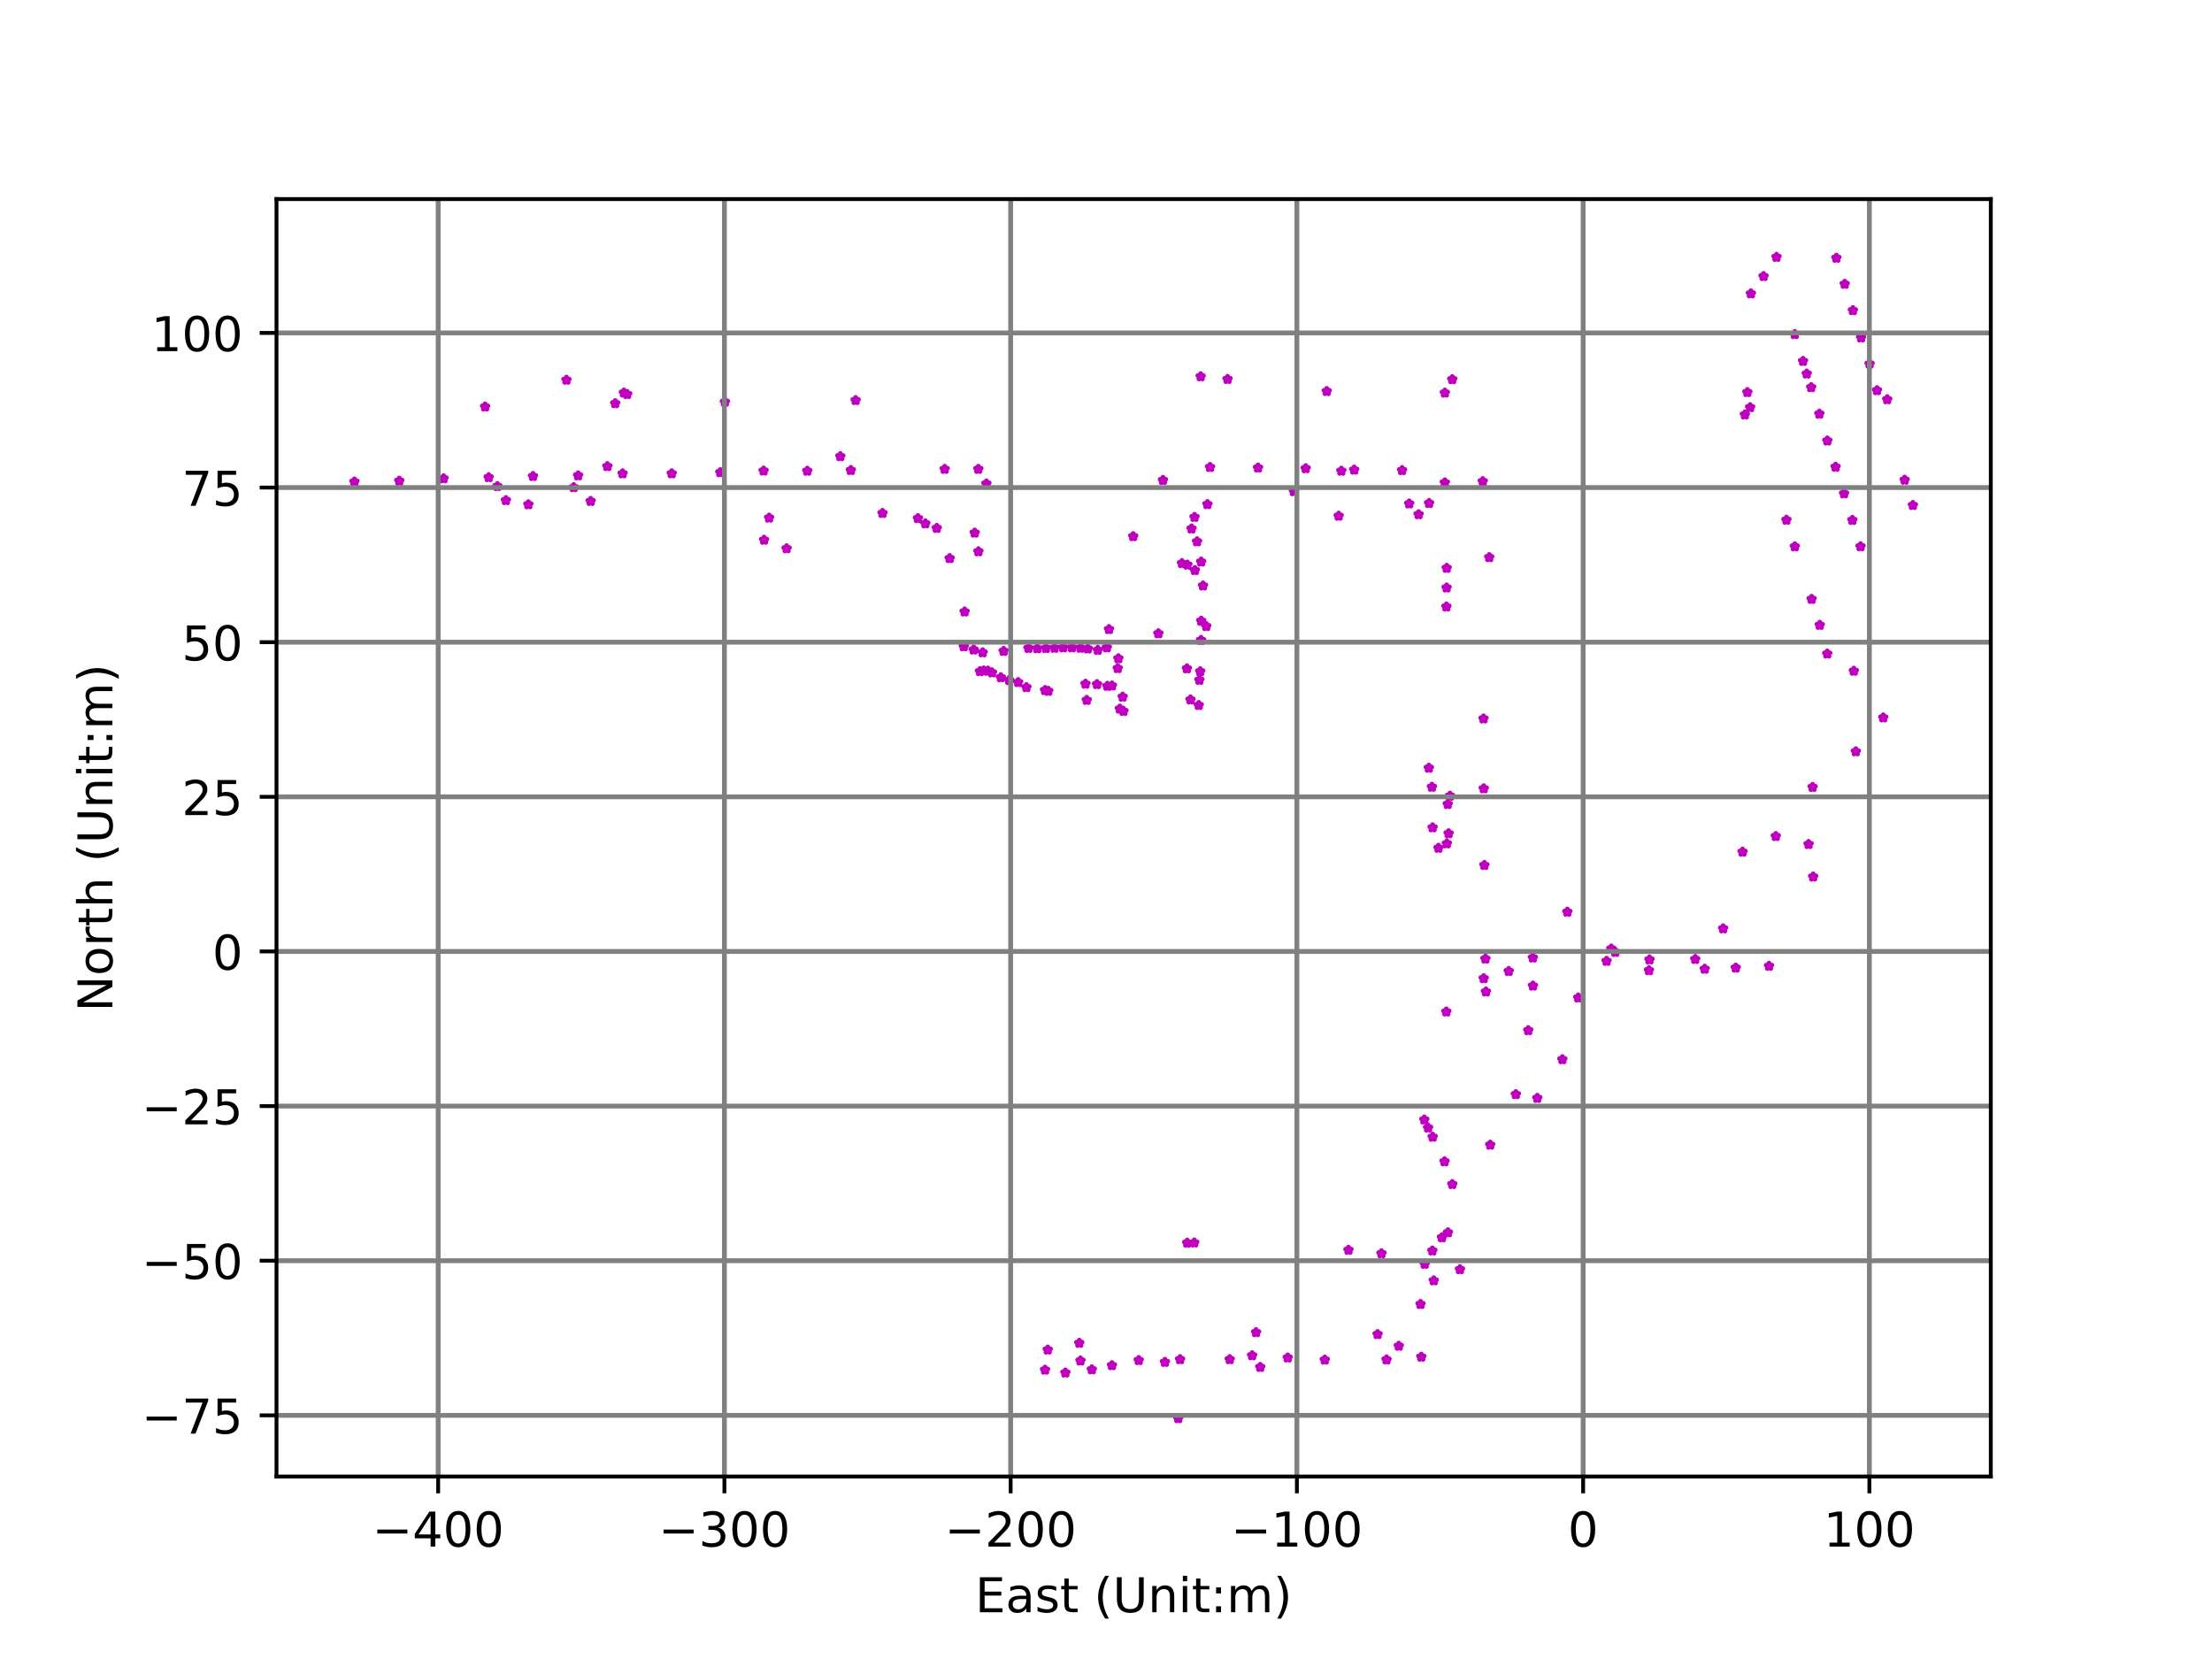 <?xml version="1.0" encoding="utf-8" standalone="no"?>
<!DOCTYPE svg PUBLIC "-//W3C//DTD SVG 1.1//EN"
  "http://www.w3.org/Graphics/SVG/1.1/DTD/svg11.dtd">
<!-- Created with matplotlib (https://matplotlib.org/) -->
<svg height="345.6pt" version="1.1" viewBox="0 0 460.8 345.6" width="460.8pt" xmlns="http://www.w3.org/2000/svg" xmlns:xlink="http://www.w3.org/1999/xlink">
 <defs>
  <style type="text/css">
*{stroke-linecap:butt;stroke-linejoin:round;}
  </style>
 </defs>
 <g id="figure_1">
  <g id="patch_1">
   <path d="M 0 345.6 
L 460.8 345.6 
L 460.8 0 
L 0 0 
z
" style="fill:#ffffff;"/>
  </g>
  <g id="axes_1">
   <g id="patch_2">
    <path d="M 57.6 307.584 
L 414.72 307.584 
L 414.72 41.472 
L 57.6 41.472 
z
" style="fill:#ffffff;"/>
   </g>
   <g id="PathCollection_1">
    <defs>
     <path d="M 0 -0.612 
L -0.137 -0.189 
L -0.582 -0.189 
L -0.222 0.072 
L -0.36 0.495 
L -0 0.234 
L 0.36 0.495 
L 0.222 0.072 
L 0.582 -0.189 
L 0.137 -0.189 
z
" id="m75558d595a" style="stroke:#bf00bf;"/>
    </defs>
    <g clip-path="url(#p0aed6a9162)">
     <use style="fill:#bf00bf;stroke:#bf00bf;" x="396.776" xlink:href="#m75558d595a" y="99.996"/>
     <use style="fill:#bf00bf;stroke:#bf00bf;" x="398.487" xlink:href="#m75558d595a" y="105.258"/>
     <use style="fill:#bf00bf;stroke:#bf00bf;" x="387.588" xlink:href="#m75558d595a" y="113.856"/>
     <use style="fill:#bf00bf;stroke:#bf00bf;" x="393.14" xlink:href="#m75558d595a" y="83.231"/>
     <use style="fill:#bf00bf;stroke:#bf00bf;" x="385.878" xlink:href="#m75558d595a" y="108.369"/>
     <use style="fill:#bf00bf;stroke:#bf00bf;" x="391.01" xlink:href="#m75558d595a" y="81.337"/>
     <use style="fill:#bf00bf;stroke:#bf00bf;" x="384.145" xlink:href="#m75558d595a" y="102.835"/>
     <use style="fill:#bf00bf;stroke:#bf00bf;" x="382.389" xlink:href="#m75558d595a" y="97.29"/>
     <use style="fill:#bf00bf;stroke:#bf00bf;" x="389.467" xlink:href="#m75558d595a" y="75.814"/>
     <use style="fill:#bf00bf;stroke:#bf00bf;" x="387.693" xlink:href="#m75558d595a" y="70.354"/>
     <use style="fill:#bf00bf;stroke:#bf00bf;" x="380.667" xlink:href="#m75558d595a" y="91.821"/>
     <use style="fill:#bf00bf;stroke:#bf00bf;" x="378.998" xlink:href="#m75558d595a" y="86.226"/>
     <use style="fill:#bf00bf;stroke:#bf00bf;" x="385.987" xlink:href="#m75558d595a" y="64.671"/>
     <use style="fill:#bf00bf;stroke:#bf00bf;" x="377.3" xlink:href="#m75558d595a" y="80.71"/>
     <use style="fill:#bf00bf;stroke:#bf00bf;" x="376.378" xlink:href="#m75558d595a" y="77.876"/>
     <use style="fill:#bf00bf;stroke:#bf00bf;" x="384.287" xlink:href="#m75558d595a" y="59.183"/>
     <use style="fill:#bf00bf;stroke:#bf00bf;" x="375.607" xlink:href="#m75558d595a" y="75.247"/>
     <use style="fill:#bf00bf;stroke:#bf00bf;" x="373.892" xlink:href="#m75558d595a" y="69.659"/>
     <use style="fill:#bf00bf;stroke:#bf00bf;" x="382.551" xlink:href="#m75558d595a" y="53.755"/>
     <use style="fill:#bf00bf;stroke:#bf00bf;" x="370.08" xlink:href="#m75558d595a" y="53.568"/>
     <use style="fill:#bf00bf;stroke:#bf00bf;" x="367.38" xlink:href="#m75558d595a" y="57.57"/>
     <use style="fill:#bf00bf;stroke:#bf00bf;" x="364.01" xlink:href="#m75558d595a" y="81.734"/>
     <use style="fill:#bf00bf;stroke:#bf00bf;" x="363.491" xlink:href="#m75558d595a" y="86.395"/>
     <use style="fill:#bf00bf;stroke:#bf00bf;" x="364.747" xlink:href="#m75558d595a" y="61.177"/>
     <use style="fill:#bf00bf;stroke:#bf00bf;" x="364.582" xlink:href="#m75558d595a" y="84.882"/>
     <use style="fill:#bf00bf;stroke:#bf00bf;" x="372.146" xlink:href="#m75558d595a" y="108.33"/>
     <use style="fill:#bf00bf;stroke:#bf00bf;" x="373.897" xlink:href="#m75558d595a" y="113.879"/>
     <use style="fill:#bf00bf;stroke:#bf00bf;" x="377.392" xlink:href="#m75558d595a" y="124.818"/>
     <use style="fill:#bf00bf;stroke:#bf00bf;" x="379.088" xlink:href="#m75558d595a" y="130.231"/>
     <use style="fill:#bf00bf;stroke:#bf00bf;" x="380.648" xlink:href="#m75558d595a" y="136.206"/>
     <use style="fill:#bf00bf;stroke:#bf00bf;" x="386.181" xlink:href="#m75558d595a" y="139.789"/>
     <use style="fill:#bf00bf;stroke:#bf00bf;" x="392.312" xlink:href="#m75558d595a" y="149.513"/>
     <use style="fill:#bf00bf;stroke:#bf00bf;" x="386.597" xlink:href="#m75558d595a" y="156.57"/>
     <use style="fill:#bf00bf;stroke:#bf00bf;" x="377.598" xlink:href="#m75558d595a" y="163.989"/>
     <use style="fill:#bf00bf;stroke:#bf00bf;" x="376.756" xlink:href="#m75558d595a" y="175.884"/>
     <use style="fill:#bf00bf;stroke:#bf00bf;" x="377.714" xlink:href="#m75558d595a" y="182.655"/>
     <use style="fill:#bf00bf;stroke:#bf00bf;" x="369.929" xlink:href="#m75558d595a" y="174.22"/>
     <use style="fill:#bf00bf;stroke:#bf00bf;" x="363.004" xlink:href="#m75558d595a" y="177.48"/>
     <use style="fill:#bf00bf;stroke:#bf00bf;" x="368.518" xlink:href="#m75558d595a" y="201.252"/>
     <use style="fill:#bf00bf;stroke:#bf00bf;" x="361.587" xlink:href="#m75558d595a" y="201.625"/>
     <use style="fill:#bf00bf;stroke:#bf00bf;" x="358.958" xlink:href="#m75558d595a" y="193.451"/>
     <use style="fill:#bf00bf;stroke:#bf00bf;" x="355.12" xlink:href="#m75558d595a" y="201.867"/>
     <use style="fill:#bf00bf;stroke:#bf00bf;" x="353.15" xlink:href="#m75558d595a" y="199.828"/>
     <use style="fill:#bf00bf;stroke:#bf00bf;" x="343.515" xlink:href="#m75558d595a" y="202.167"/>
     <use style="fill:#bf00bf;stroke:#bf00bf;" x="343.614" xlink:href="#m75558d595a" y="199.931"/>
     <use style="fill:#bf00bf;stroke:#bf00bf;" x="336.491" xlink:href="#m75558d595a" y="198.358"/>
     <use style="fill:#bf00bf;stroke:#bf00bf;" x="335.663" xlink:href="#m75558d595a" y="197.656"/>
     <use style="fill:#bf00bf;stroke:#bf00bf;" x="334.679" xlink:href="#m75558d595a" y="200.222"/>
     <use style="fill:#bf00bf;stroke:#bf00bf;" x="326.511" xlink:href="#m75558d595a" y="189.985"/>
     <use style="fill:#bf00bf;stroke:#bf00bf;" x="328.776" xlink:href="#m75558d595a" y="207.849"/>
     <use style="fill:#bf00bf;stroke:#bf00bf;" x="319.32" xlink:href="#m75558d595a" y="199.534"/>
     <use style="fill:#bf00bf;stroke:#bf00bf;" x="319.34" xlink:href="#m75558d595a" y="205.374"/>
     <use style="fill:#bf00bf;stroke:#bf00bf;" x="325.469" xlink:href="#m75558d595a" y="220.712"/>
     <use style="fill:#bf00bf;stroke:#bf00bf;" x="314.291" xlink:href="#m75558d595a" y="202.332"/>
     <use style="fill:#bf00bf;stroke:#bf00bf;" x="315.778" xlink:href="#m75558d595a" y="227.985"/>
     <use style="fill:#bf00bf;stroke:#bf00bf;" x="318.362" xlink:href="#m75558d595a" y="214.662"/>
     <use style="fill:#bf00bf;stroke:#bf00bf;" x="320.247" xlink:href="#m75558d595a" y="228.765"/>
     <use style="fill:#bf00bf;stroke:#bf00bf;" x="309.543" xlink:href="#m75558d595a" y="206.604"/>
     <use style="fill:#bf00bf;stroke:#bf00bf;" x="309.08" xlink:href="#m75558d595a" y="203.83"/>
     <use style="fill:#bf00bf;stroke:#bf00bf;" x="309.44" xlink:href="#m75558d595a" y="199.756"/>
     <use style="fill:#bf00bf;stroke:#bf00bf;" x="301.3" xlink:href="#m75558d595a" y="210.774"/>
     <use style="fill:#bf00bf;stroke:#bf00bf;" x="310.436" xlink:href="#m75558d595a" y="238.515"/>
     <use style="fill:#bf00bf;stroke:#bf00bf;" x="300.923" xlink:href="#m75558d595a" y="241.982"/>
     <use style="fill:#bf00bf;stroke:#bf00bf;" x="297.492" xlink:href="#m75558d595a" y="234.958"/>
     <use style="fill:#bf00bf;stroke:#bf00bf;" x="300.376" xlink:href="#m75558d595a" y="257.806"/>
     <use style="fill:#bf00bf;stroke:#bf00bf;" x="296.714" xlink:href="#m75558d595a" y="233.275"/>
     <use style="fill:#bf00bf;stroke:#bf00bf;" x="304.135" xlink:href="#m75558d595a" y="264.453"/>
     <use style="fill:#bf00bf;stroke:#bf00bf;" x="296.797" xlink:href="#m75558d595a" y="263.339"/>
     <use style="fill:#bf00bf;stroke:#bf00bf;" x="298.385" xlink:href="#m75558d595a" y="260.564"/>
     <use style="fill:#bf00bf;stroke:#bf00bf;" x="298.671" xlink:href="#m75558d595a" y="266.778"/>
     <use style="fill:#bf00bf;stroke:#bf00bf;" x="295.92" xlink:href="#m75558d595a" y="271.7"/>
     <use style="fill:#bf00bf;stroke:#bf00bf;" x="287.781" xlink:href="#m75558d595a" y="261.132"/>
     <use style="fill:#bf00bf;stroke:#bf00bf;" x="296.089" xlink:href="#m75558d595a" y="282.682"/>
     <use style="fill:#bf00bf;stroke:#bf00bf;" x="286.977" xlink:href="#m75558d595a" y="277.973"/>
     <use style="fill:#bf00bf;stroke:#bf00bf;" x="291.392" xlink:href="#m75558d595a" y="280.405"/>
     <use style="fill:#bf00bf;stroke:#bf00bf;" x="275.969" xlink:href="#m75558d595a" y="283.294"/>
     <use style="fill:#bf00bf;stroke:#bf00bf;" x="288.837" xlink:href="#m75558d595a" y="283.256"/>
     <use style="fill:#bf00bf;stroke:#bf00bf;" x="280.914" xlink:href="#m75558d595a" y="260.414"/>
     <use style="fill:#bf00bf;stroke:#bf00bf;" x="268.255" xlink:href="#m75558d595a" y="282.85"/>
     <use style="fill:#bf00bf;stroke:#bf00bf;" x="261.662" xlink:href="#m75558d595a" y="277.569"/>
     <use style="fill:#bf00bf;stroke:#bf00bf;" x="260.837" xlink:href="#m75558d595a" y="282.382"/>
     <use style="fill:#bf00bf;stroke:#bf00bf;" x="262.529" xlink:href="#m75558d595a" y="284.814"/>
     <use style="fill:#bf00bf;stroke:#bf00bf;" x="256.172" xlink:href="#m75558d595a" y="283.198"/>
     <use style="fill:#bf00bf;stroke:#bf00bf;" x="248.782" xlink:href="#m75558d595a" y="258.892"/>
     <use style="fill:#bf00bf;stroke:#bf00bf;" x="245.83" xlink:href="#m75558d595a" y="283.205"/>
     <use style="fill:#bf00bf;stroke:#bf00bf;" x="242.673" xlink:href="#m75558d595a" y="283.764"/>
     <use style="fill:#bf00bf;stroke:#bf00bf;" x="247.314" xlink:href="#m75558d595a" y="258.931"/>
     <use style="fill:#bf00bf;stroke:#bf00bf;" x="237.218" xlink:href="#m75558d595a" y="283.387"/>
     <use style="fill:#bf00bf;stroke:#bf00bf;" x="245.447" xlink:href="#m75558d595a" y="295.488"/>
     <use style="fill:#bf00bf;stroke:#bf00bf;" x="231.641" xlink:href="#m75558d595a" y="284.45"/>
     <use style="fill:#bf00bf;stroke:#bf00bf;" x="221.937" xlink:href="#m75558d595a" y="285.981"/>
     <use style="fill:#bf00bf;stroke:#bf00bf;" x="217.701" xlink:href="#m75558d595a" y="285.387"/>
     <use style="fill:#bf00bf;stroke:#bf00bf;" x="218.261" xlink:href="#m75558d595a" y="281.2"/>
     <use style="fill:#bf00bf;stroke:#bf00bf;" x="224.838" xlink:href="#m75558d595a" y="279.793"/>
     <use style="fill:#bf00bf;stroke:#bf00bf;" x="227.446" xlink:href="#m75558d595a" y="285.313"/>
     <use style="fill:#bf00bf;stroke:#bf00bf;" x="225.078" xlink:href="#m75558d595a" y="283.47"/>
     <use style="fill:#bf00bf;stroke:#bf00bf;" x="301.63" xlink:href="#m75558d595a" y="256.775"/>
     <use style="fill:#bf00bf;stroke:#bf00bf;" x="302.544" xlink:href="#m75558d595a" y="246.716"/>
     <use style="fill:#bf00bf;stroke:#bf00bf;" x="298.451" xlink:href="#m75558d595a" y="236.86"/>
     <use style="fill:#bf00bf;stroke:#bf00bf;" x="309.226" xlink:href="#m75558d595a" y="180.248"/>
     <use style="fill:#bf00bf;stroke:#bf00bf;" x="301.402" xlink:href="#m75558d595a" y="175.745"/>
     <use style="fill:#bf00bf;stroke:#bf00bf;" x="299.661" xlink:href="#m75558d595a" y="176.671"/>
     <use style="fill:#bf00bf;stroke:#bf00bf;" x="301.587" xlink:href="#m75558d595a" y="167.538"/>
     <use style="fill:#bf00bf;stroke:#bf00bf;" x="302.051" xlink:href="#m75558d595a" y="165.816"/>
     <use style="fill:#bf00bf;stroke:#bf00bf;" x="309.086" xlink:href="#m75558d595a" y="164.281"/>
     <use style="fill:#bf00bf;stroke:#bf00bf;" x="301.769" xlink:href="#m75558d595a" y="173.641"/>
     <use style="fill:#bf00bf;stroke:#bf00bf;" x="298.438" xlink:href="#m75558d595a" y="172.413"/>
     <use style="fill:#bf00bf;stroke:#bf00bf;" x="297.657" xlink:href="#m75558d595a" y="159.986"/>
     <use style="fill:#bf00bf;stroke:#bf00bf;" x="298.293" xlink:href="#m75558d595a" y="163.962"/>
     <use style="fill:#bf00bf;stroke:#bf00bf;" x="309.043" xlink:href="#m75558d595a" y="149.729"/>
     <use style="fill:#bf00bf;stroke:#bf00bf;" x="301.31" xlink:href="#m75558d595a" y="126.405"/>
     <use style="fill:#bf00bf;stroke:#bf00bf;" x="301.356" xlink:href="#m75558d595a" y="122.448"/>
     <use style="fill:#bf00bf;stroke:#bf00bf;" x="310.234" xlink:href="#m75558d595a" y="116.121"/>
     <use style="fill:#bf00bf;stroke:#bf00bf;" x="301.373" xlink:href="#m75558d595a" y="118.347"/>
     <use style="fill:#bf00bf;stroke:#bf00bf;" x="295.516" xlink:href="#m75558d595a" y="107.181"/>
     <use style="fill:#bf00bf;stroke:#bf00bf;" x="297.697" xlink:href="#m75558d595a" y="104.841"/>
     <use style="fill:#bf00bf;stroke:#bf00bf;" x="300.982" xlink:href="#m75558d595a" y="100.548"/>
     <use style="fill:#bf00bf;stroke:#bf00bf;" x="308.886" xlink:href="#m75558d595a" y="100.292"/>
     <use style="fill:#bf00bf;stroke:#bf00bf;" x="300.991" xlink:href="#m75558d595a" y="81.848"/>
     <use style="fill:#bf00bf;stroke:#bf00bf;" x="293.559" xlink:href="#m75558d595a" y="104.941"/>
     <use style="fill:#bf00bf;stroke:#bf00bf;" x="302.532" xlink:href="#m75558d595a" y="79.048"/>
     <use style="fill:#bf00bf;stroke:#bf00bf;" x="292.073" xlink:href="#m75558d595a" y="97.988"/>
     <use style="fill:#bf00bf;stroke:#bf00bf;" x="282.106" xlink:href="#m75558d595a" y="97.891"/>
     <use style="fill:#bf00bf;stroke:#bf00bf;" x="279.423" xlink:href="#m75558d595a" y="98.113"/>
     <use style="fill:#bf00bf;stroke:#bf00bf;" x="278.872" xlink:href="#m75558d595a" y="107.495"/>
     <use style="fill:#bf00bf;stroke:#bf00bf;" x="276.382" xlink:href="#m75558d595a" y="81.523"/>
     <use style="fill:#bf00bf;stroke:#bf00bf;" x="271.996" xlink:href="#m75558d595a" y="97.592"/>
     <use style="fill:#bf00bf;stroke:#bf00bf;" x="269.553" xlink:href="#m75558d595a" y="102.386"/>
     <use style="fill:#bf00bf;stroke:#bf00bf;" x="262.068" xlink:href="#m75558d595a" y="97.462"/>
     <use style="fill:#bf00bf;stroke:#bf00bf;" x="255.72" xlink:href="#m75558d595a" y="78.998"/>
     <use style="fill:#bf00bf;stroke:#bf00bf;" x="252.077" xlink:href="#m75558d595a" y="97.341"/>
     <use style="fill:#bf00bf;stroke:#bf00bf;" x="251.528" xlink:href="#m75558d595a" y="105.074"/>
     <use style="fill:#bf00bf;stroke:#bf00bf;" x="250.12" xlink:href="#m75558d595a" y="78.446"/>
     <use style="fill:#bf00bf;stroke:#bf00bf;" x="248.841" xlink:href="#m75558d595a" y="107.747"/>
     <use style="fill:#bf00bf;stroke:#bf00bf;" x="249.368" xlink:href="#m75558d595a" y="112.827"/>
     <use style="fill:#bf00bf;stroke:#bf00bf;" x="242.259" xlink:href="#m75558d595a" y="100.043"/>
     <use style="fill:#bf00bf;stroke:#bf00bf;" x="248.221" xlink:href="#m75558d595a" y="110.152"/>
     <use style="fill:#bf00bf;stroke:#bf00bf;" x="246.222" xlink:href="#m75558d595a" y="117.363"/>
     <use style="fill:#bf00bf;stroke:#bf00bf;" x="250.221" xlink:href="#m75558d595a" y="117.05"/>
     <use style="fill:#bf00bf;stroke:#bf00bf;" x="248.914" xlink:href="#m75558d595a" y="118.811"/>
     <use style="fill:#bf00bf;stroke:#bf00bf;" x="247.354" xlink:href="#m75558d595a" y="117.684"/>
     <use style="fill:#bf00bf;stroke:#bf00bf;" x="250.612" xlink:href="#m75558d595a" y="122.027"/>
     <use style="fill:#bf00bf;stroke:#bf00bf;" x="236.064" xlink:href="#m75558d595a" y="111.754"/>
     <use style="fill:#bf00bf;stroke:#bf00bf;" x="250.238" xlink:href="#m75558d595a" y="129.362"/>
     <use style="fill:#bf00bf;stroke:#bf00bf;" x="251.284" xlink:href="#m75558d595a" y="130.481"/>
     <use style="fill:#bf00bf;stroke:#bf00bf;" x="241.305" xlink:href="#m75558d595a" y="131.984"/>
     <use style="fill:#bf00bf;stroke:#bf00bf;" x="250.198" xlink:href="#m75558d595a" y="133.367"/>
     <use style="fill:#bf00bf;stroke:#bf00bf;" x="247.254" xlink:href="#m75558d595a" y="139.291"/>
     <use style="fill:#bf00bf;stroke:#bf00bf;" x="250.024" xlink:href="#m75558d595a" y="139.899"/>
     <use style="fill:#bf00bf;stroke:#bf00bf;" x="249.855" xlink:href="#m75558d595a" y="141.68"/>
     <use style="fill:#bf00bf;stroke:#bf00bf;" x="248.006" xlink:href="#m75558d595a" y="145.77"/>
     <use style="fill:#bf00bf;stroke:#bf00bf;" x="249.721" xlink:href="#m75558d595a" y="146.924"/>
     <use style="fill:#bf00bf;stroke:#bf00bf;" x="234.04" xlink:href="#m75558d595a" y="148.162"/>
     <use style="fill:#bf00bf;stroke:#bf00bf;" x="233.279" xlink:href="#m75558d595a" y="147.676"/>
     <use style="fill:#bf00bf;stroke:#bf00bf;" x="232.975" xlink:href="#m75558d595a" y="137.188"/>
     <use style="fill:#bf00bf;stroke:#bf00bf;" x="233.872" xlink:href="#m75558d595a" y="145.186"/>
     <use style="fill:#bf00bf;stroke:#bf00bf;" x="230.576" xlink:href="#m75558d595a" y="134.912"/>
     <use style="fill:#bf00bf;stroke:#bf00bf;" x="231.639" xlink:href="#m75558d595a" y="142.861"/>
     <use style="fill:#bf00bf;stroke:#bf00bf;" x="228.696" xlink:href="#m75558d595a" y="135.439"/>
     <use style="fill:#bf00bf;stroke:#bf00bf;" x="232.842" xlink:href="#m75558d595a" y="139.24"/>
     <use style="fill:#bf00bf;stroke:#bf00bf;" x="226.386" xlink:href="#m75558d595a" y="145.861"/>
     <use style="fill:#bf00bf;stroke:#bf00bf;" x="230.678" xlink:href="#m75558d595a" y="142.935"/>
     <use style="fill:#bf00bf;stroke:#bf00bf;" x="225.078" xlink:href="#m75558d595a" y="135.001"/>
     <use style="fill:#bf00bf;stroke:#bf00bf;" x="231.021" xlink:href="#m75558d595a" y="131.107"/>
     <use style="fill:#bf00bf;stroke:#bf00bf;" x="226.609" xlink:href="#m75558d595a" y="135.156"/>
     <use style="fill:#bf00bf;stroke:#bf00bf;" x="223.298" xlink:href="#m75558d595a" y="134.92"/>
     <use style="fill:#bf00bf;stroke:#bf00bf;" x="221.484" xlink:href="#m75558d595a" y="134.918"/>
     <use style="fill:#bf00bf;stroke:#bf00bf;" x="226.128" xlink:href="#m75558d595a" y="142.486"/>
     <use style="fill:#bf00bf;stroke:#bf00bf;" x="217.887" xlink:href="#m75558d595a" y="135.061"/>
     <use style="fill:#bf00bf;stroke:#bf00bf;" x="219.695" xlink:href="#m75558d595a" y="135.011"/>
     <use style="fill:#bf00bf;stroke:#bf00bf;" x="217.704" xlink:href="#m75558d595a" y="143.809"/>
     <use style="fill:#bf00bf;stroke:#bf00bf;" x="216.086" xlink:href="#m75558d595a" y="135.109"/>
     <use style="fill:#bf00bf;stroke:#bf00bf;" x="228.525" xlink:href="#m75558d595a" y="142.57"/>
     <use style="fill:#bf00bf;stroke:#bf00bf;" x="218.382" xlink:href="#m75558d595a" y="143.971"/>
     <use style="fill:#bf00bf;stroke:#bf00bf;" x="213.821" xlink:href="#m75558d595a" y="143.196"/>
     <use style="fill:#bf00bf;stroke:#bf00bf;" x="214.242" xlink:href="#m75558d595a" y="135.04"/>
     <use style="fill:#bf00bf;stroke:#bf00bf;" x="209.076" xlink:href="#m75558d595a" y="135.653"/>
     <use style="fill:#bf00bf;stroke:#bf00bf;" x="210.228" xlink:href="#m75558d595a" y="141.725"/>
     <use style="fill:#bf00bf;stroke:#bf00bf;" x="208.493" xlink:href="#m75558d595a" y="141.14"/>
     <use style="fill:#bf00bf;stroke:#bf00bf;" x="206.653" xlink:href="#m75558d595a" y="140.124"/>
     <use style="fill:#bf00bf;stroke:#bf00bf;" x="204.929" xlink:href="#m75558d595a" y="139.735"/>
     <use style="fill:#bf00bf;stroke:#bf00bf;" x="205.798" xlink:href="#m75558d595a" y="139.764"/>
     <use style="fill:#bf00bf;stroke:#bf00bf;" x="204.707" xlink:href="#m75558d595a" y="135.948"/>
     <use style="fill:#bf00bf;stroke:#bf00bf;" x="204.146" xlink:href="#m75558d595a" y="139.872"/>
     <use style="fill:#bf00bf;stroke:#bf00bf;" x="212.101" xlink:href="#m75558d595a" y="142.147"/>
     <use style="fill:#bf00bf;stroke:#bf00bf;" x="200.772" xlink:href="#m75558d595a" y="134.702"/>
     <use style="fill:#bf00bf;stroke:#bf00bf;" x="200.944" xlink:href="#m75558d595a" y="127.443"/>
     <use style="fill:#bf00bf;stroke:#bf00bf;" x="202.829" xlink:href="#m75558d595a" y="135.371"/>
     <use style="fill:#bf00bf;stroke:#bf00bf;" x="203.819" xlink:href="#m75558d595a" y="114.907"/>
     <use style="fill:#bf00bf;stroke:#bf00bf;" x="197.832" xlink:href="#m75558d595a" y="116.324"/>
     <use style="fill:#bf00bf;stroke:#bf00bf;" x="203.044" xlink:href="#m75558d595a" y="111.015"/>
     <use style="fill:#bf00bf;stroke:#bf00bf;" x="195.143" xlink:href="#m75558d595a" y="110.03"/>
     <use style="fill:#bf00bf;stroke:#bf00bf;" x="192.77" xlink:href="#m75558d595a" y="109.082"/>
     <use style="fill:#bf00bf;stroke:#bf00bf;" x="203.794" xlink:href="#m75558d595a" y="97.732"/>
     <use style="fill:#bf00bf;stroke:#bf00bf;" x="205.486" xlink:href="#m75558d595a" y="100.777"/>
     <use style="fill:#bf00bf;stroke:#bf00bf;" x="191.22" xlink:href="#m75558d595a" y="107.996"/>
     <use style="fill:#bf00bf;stroke:#bf00bf;" x="196.795" xlink:href="#m75558d595a" y="97.736"/>
     <use style="fill:#bf00bf;stroke:#bf00bf;" x="183.841" xlink:href="#m75558d595a" y="106.916"/>
     <use style="fill:#bf00bf;stroke:#bf00bf;" x="178.248" xlink:href="#m75558d595a" y="83.4"/>
     <use style="fill:#bf00bf;stroke:#bf00bf;" x="177.242" xlink:href="#m75558d595a" y="97.973"/>
     <use style="fill:#bf00bf;stroke:#bf00bf;" x="175.056" xlink:href="#m75558d595a" y="95.087"/>
     <use style="fill:#bf00bf;stroke:#bf00bf;" x="168.168" xlink:href="#m75558d595a" y="98.123"/>
     <use style="fill:#bf00bf;stroke:#bf00bf;" x="163.863" xlink:href="#m75558d595a" y="114.275"/>
     <use style="fill:#bf00bf;stroke:#bf00bf;" x="160.217" xlink:href="#m75558d595a" y="107.891"/>
     <use style="fill:#bf00bf;stroke:#bf00bf;" x="159.072" xlink:href="#m75558d595a" y="98.086"/>
     <use style="fill:#bf00bf;stroke:#bf00bf;" x="159.171" xlink:href="#m75558d595a" y="112.495"/>
     <use style="fill:#bf00bf;stroke:#bf00bf;" x="151.013" xlink:href="#m75558d595a" y="83.753"/>
     <use style="fill:#bf00bf;stroke:#bf00bf;" x="150.049" xlink:href="#m75558d595a" y="98.425"/>
     <use style="fill:#bf00bf;stroke:#bf00bf;" x="139.93" xlink:href="#m75558d595a" y="98.656"/>
     <use style="fill:#bf00bf;stroke:#bf00bf;" x="128.159" xlink:href="#m75558d595a" y="84.052"/>
     <use style="fill:#bf00bf;stroke:#bf00bf;" x="129.699" xlink:href="#m75558d595a" y="98.664"/>
     <use style="fill:#bf00bf;stroke:#bf00bf;" x="130.66" xlink:href="#m75558d595a" y="82.145"/>
     <use style="fill:#bf00bf;stroke:#bf00bf;" x="129.964" xlink:href="#m75558d595a" y="81.838"/>
     <use style="fill:#bf00bf;stroke:#bf00bf;" x="126.528" xlink:href="#m75558d595a" y="97.165"/>
     <use style="fill:#bf00bf;stroke:#bf00bf;" x="120.432" xlink:href="#m75558d595a" y="99.087"/>
     <use style="fill:#bf00bf;stroke:#bf00bf;" x="119.505" xlink:href="#m75558d595a" y="101.543"/>
     <use style="fill:#bf00bf;stroke:#bf00bf;" x="123.046" xlink:href="#m75558d595a" y="104.414"/>
     <use style="fill:#bf00bf;stroke:#bf00bf;" x="118.002" xlink:href="#m75558d595a" y="79.165"/>
     <use style="fill:#bf00bf;stroke:#bf00bf;" x="111.031" xlink:href="#m75558d595a" y="99.222"/>
     <use style="fill:#bf00bf;stroke:#bf00bf;" x="110.062" xlink:href="#m75558d595a" y="105.11"/>
     <use style="fill:#bf00bf;stroke:#bf00bf;" x="105.395" xlink:href="#m75558d595a" y="104.244"/>
     <use style="fill:#bf00bf;stroke:#bf00bf;" x="101.057" xlink:href="#m75558d595a" y="84.744"/>
     <use style="fill:#bf00bf;stroke:#bf00bf;" x="101.8" xlink:href="#m75558d595a" y="99.462"/>
     <use style="fill:#bf00bf;stroke:#bf00bf;" x="103.614" xlink:href="#m75558d595a" y="101.317"/>
     <use style="fill:#bf00bf;stroke:#bf00bf;" x="92.404" xlink:href="#m75558d595a" y="99.702"/>
     <use style="fill:#bf00bf;stroke:#bf00bf;" x="83.174" xlink:href="#m75558d595a" y="100.192"/>
     <use style="fill:#bf00bf;stroke:#bf00bf;" x="73.833" xlink:href="#m75558d595a" y="100.372"/>
    </g>
   </g>
   <g id="matplotlib.axis_1">
    <g id="xtick_1">
     <g id="line2d_1">
      <path clip-path="url(#p0aed6a9162)" d="M 91.279 307.584 
L 91.279 41.472 
" style="fill:none;stroke:#808080;stroke-linecap:square;"/>
     </g>
     <g id="line2d_2">
      <defs>
       <path d="M 0 0 
L 0 3.5 
" id="m227139ce36" style="stroke:#000000;stroke-width:0.8;"/>
      </defs>
      <g>
       <use style="stroke:#000000;stroke-width:0.8;" x="91.279" xlink:href="#m227139ce36" y="307.584"/>
      </g>
     </g>
     <g id="text_1">
      <!-- −400 -->
      <defs>
       <path d="M 10.594 35.5 
L 73.188 35.5 
L 73.188 27.203 
L 10.594 27.203 
z
" id="DejaVuSans-8722"/>
       <path d="M 37.797 64.312 
L 12.891 25.391 
L 37.797 25.391 
z
M 35.203 72.906 
L 47.609 72.906 
L 47.609 25.391 
L 58.016 25.391 
L 58.016 17.188 
L 47.609 17.188 
L 47.609 0 
L 37.797 0 
L 37.797 17.188 
L 4.891 17.188 
L 4.891 26.703 
z
" id="DejaVuSans-52"/>
       <path d="M 31.781 66.406 
Q 24.172 66.406 20.328 58.906 
Q 16.5 51.422 16.5 36.375 
Q 16.5 21.391 20.328 13.891 
Q 24.172 6.391 31.781 6.391 
Q 39.453 6.391 43.281 13.891 
Q 47.125 21.391 47.125 36.375 
Q 47.125 51.422 43.281 58.906 
Q 39.453 66.406 31.781 66.406 
z
M 31.781 74.219 
Q 44.047 74.219 50.516 64.516 
Q 56.984 54.828 56.984 36.375 
Q 56.984 17.969 50.516 8.266 
Q 44.047 -1.422 31.781 -1.422 
Q 19.531 -1.422 13.062 8.266 
Q 6.594 17.969 6.594 36.375 
Q 6.594 54.828 13.062 64.516 
Q 19.531 74.219 31.781 74.219 
z
" id="DejaVuSans-48"/>
      </defs>
      <g transform="translate(77.545 322.182)scale(0.1 -0.1)">
       <use xlink:href="#DejaVuSans-8722"/>
       <use x="83.789" xlink:href="#DejaVuSans-52"/>
       <use x="147.412" xlink:href="#DejaVuSans-48"/>
       <use x="211.035" xlink:href="#DejaVuSans-48"/>
      </g>
     </g>
    </g>
    <g id="xtick_2">
     <g id="line2d_3">
      <path clip-path="url(#p0aed6a9162)" d="M 150.908 307.584 
L 150.908 41.472 
" style="fill:none;stroke:#808080;stroke-linecap:square;"/>
     </g>
     <g id="line2d_4">
      <g>
       <use style="stroke:#000000;stroke-width:0.8;" x="150.908" xlink:href="#m227139ce36" y="307.584"/>
      </g>
     </g>
     <g id="text_2">
      <!-- −300 -->
      <defs>
       <path d="M 40.578 39.312 
Q 47.656 37.797 51.625 33 
Q 55.609 28.219 55.609 21.188 
Q 55.609 10.406 48.188 4.484 
Q 40.766 -1.422 27.094 -1.422 
Q 22.516 -1.422 17.656 -0.516 
Q 12.797 0.391 7.625 2.203 
L 7.625 11.719 
Q 11.719 9.328 16.594 8.109 
Q 21.484 6.891 26.812 6.891 
Q 36.078 6.891 40.938 10.547 
Q 45.797 14.203 45.797 21.188 
Q 45.797 27.641 41.281 31.266 
Q 36.766 34.906 28.719 34.906 
L 20.219 34.906 
L 20.219 43.016 
L 29.109 43.016 
Q 36.375 43.016 40.234 45.922 
Q 44.094 48.828 44.094 54.297 
Q 44.094 59.906 40.109 62.906 
Q 36.141 65.922 28.719 65.922 
Q 24.656 65.922 20.016 65.031 
Q 15.375 64.156 9.812 62.312 
L 9.812 71.094 
Q 15.438 72.656 20.344 73.438 
Q 25.25 74.219 29.594 74.219 
Q 40.828 74.219 47.359 69.109 
Q 53.906 64.016 53.906 55.328 
Q 53.906 49.266 50.438 45.094 
Q 46.969 40.922 40.578 39.312 
z
" id="DejaVuSans-51"/>
      </defs>
      <g transform="translate(137.174 322.182)scale(0.1 -0.1)">
       <use xlink:href="#DejaVuSans-8722"/>
       <use x="83.789" xlink:href="#DejaVuSans-51"/>
       <use x="147.412" xlink:href="#DejaVuSans-48"/>
       <use x="211.035" xlink:href="#DejaVuSans-48"/>
      </g>
     </g>
    </g>
    <g id="xtick_3">
     <g id="line2d_5">
      <path clip-path="url(#p0aed6a9162)" d="M 210.537 307.584 
L 210.537 41.472 
" style="fill:none;stroke:#808080;stroke-linecap:square;"/>
     </g>
     <g id="line2d_6">
      <g>
       <use style="stroke:#000000;stroke-width:0.8;" x="210.537" xlink:href="#m227139ce36" y="307.584"/>
      </g>
     </g>
     <g id="text_3">
      <!-- −200 -->
      <defs>
       <path d="M 19.188 8.297 
L 53.609 8.297 
L 53.609 0 
L 7.328 0 
L 7.328 8.297 
Q 12.938 14.109 22.625 23.891 
Q 32.328 33.688 34.812 36.531 
Q 39.547 41.844 41.422 45.531 
Q 43.312 49.219 43.312 52.781 
Q 43.312 58.594 39.234 62.25 
Q 35.156 65.922 28.609 65.922 
Q 23.969 65.922 18.812 64.312 
Q 13.672 62.703 7.812 59.422 
L 7.812 69.391 
Q 13.766 71.781 18.938 73 
Q 24.125 74.219 28.422 74.219 
Q 39.75 74.219 46.484 68.547 
Q 53.219 62.891 53.219 53.422 
Q 53.219 48.922 51.531 44.891 
Q 49.859 40.875 45.406 35.406 
Q 44.188 33.984 37.641 27.219 
Q 31.109 20.453 19.188 8.297 
z
" id="DejaVuSans-50"/>
      </defs>
      <g transform="translate(196.803 322.182)scale(0.1 -0.1)">
       <use xlink:href="#DejaVuSans-8722"/>
       <use x="83.789" xlink:href="#DejaVuSans-50"/>
       <use x="147.412" xlink:href="#DejaVuSans-48"/>
       <use x="211.035" xlink:href="#DejaVuSans-48"/>
      </g>
     </g>
    </g>
    <g id="xtick_4">
     <g id="line2d_7">
      <path clip-path="url(#p0aed6a9162)" d="M 270.166 307.584 
L 270.166 41.472 
" style="fill:none;stroke:#808080;stroke-linecap:square;"/>
     </g>
     <g id="line2d_8">
      <g>
       <use style="stroke:#000000;stroke-width:0.8;" x="270.166" xlink:href="#m227139ce36" y="307.584"/>
      </g>
     </g>
     <g id="text_4">
      <!-- −100 -->
      <defs>
       <path d="M 12.406 8.297 
L 28.516 8.297 
L 28.516 63.922 
L 10.984 60.406 
L 10.984 69.391 
L 28.422 72.906 
L 38.281 72.906 
L 38.281 8.297 
L 54.391 8.297 
L 54.391 0 
L 12.406 0 
z
" id="DejaVuSans-49"/>
      </defs>
      <g transform="translate(256.432 322.182)scale(0.1 -0.1)">
       <use xlink:href="#DejaVuSans-8722"/>
       <use x="83.789" xlink:href="#DejaVuSans-49"/>
       <use x="147.412" xlink:href="#DejaVuSans-48"/>
       <use x="211.035" xlink:href="#DejaVuSans-48"/>
      </g>
     </g>
    </g>
    <g id="xtick_5">
     <g id="line2d_9">
      <path clip-path="url(#p0aed6a9162)" d="M 329.795 307.584 
L 329.795 41.472 
" style="fill:none;stroke:#808080;stroke-linecap:square;"/>
     </g>
     <g id="line2d_10">
      <g>
       <use style="stroke:#000000;stroke-width:0.8;" x="329.795" xlink:href="#m227139ce36" y="307.584"/>
      </g>
     </g>
     <g id="text_5">
      <!-- 0 -->
      <g transform="translate(326.614 322.182)scale(0.1 -0.1)">
       <use xlink:href="#DejaVuSans-48"/>
      </g>
     </g>
    </g>
    <g id="xtick_6">
     <g id="line2d_11">
      <path clip-path="url(#p0aed6a9162)" d="M 389.424 307.584 
L 389.424 41.472 
" style="fill:none;stroke:#808080;stroke-linecap:square;"/>
     </g>
     <g id="line2d_12">
      <g>
       <use style="stroke:#000000;stroke-width:0.8;" x="389.424" xlink:href="#m227139ce36" y="307.584"/>
      </g>
     </g>
     <g id="text_6">
      <!-- 100 -->
      <g transform="translate(379.88 322.182)scale(0.1 -0.1)">
       <use xlink:href="#DejaVuSans-49"/>
       <use x="63.623" xlink:href="#DejaVuSans-48"/>
       <use x="127.246" xlink:href="#DejaVuSans-48"/>
      </g>
     </g>
    </g>
    <g id="text_7">
     <!-- East (Unit:m) -->
     <defs>
      <path d="M 9.812 72.906 
L 55.906 72.906 
L 55.906 64.594 
L 19.672 64.594 
L 19.672 43.016 
L 54.391 43.016 
L 54.391 34.719 
L 19.672 34.719 
L 19.672 8.297 
L 56.781 8.297 
L 56.781 0 
L 9.812 0 
z
" id="DejaVuSans-69"/>
      <path d="M 34.281 27.484 
Q 23.391 27.484 19.188 25 
Q 14.984 22.516 14.984 16.5 
Q 14.984 11.719 18.141 8.906 
Q 21.297 6.109 26.703 6.109 
Q 34.188 6.109 38.703 11.406 
Q 43.219 16.703 43.219 25.484 
L 43.219 27.484 
z
M 52.203 31.203 
L 52.203 0 
L 43.219 0 
L 43.219 8.297 
Q 40.141 3.328 35.547 0.953 
Q 30.953 -1.422 24.312 -1.422 
Q 15.922 -1.422 10.953 3.297 
Q 6 8.016 6 15.922 
Q 6 25.141 12.172 29.828 
Q 18.359 34.516 30.609 34.516 
L 43.219 34.516 
L 43.219 35.406 
Q 43.219 41.609 39.141 45 
Q 35.062 48.391 27.688 48.391 
Q 23 48.391 18.547 47.266 
Q 14.109 46.141 10.016 43.891 
L 10.016 52.203 
Q 14.938 54.109 19.578 55.047 
Q 24.219 56 28.609 56 
Q 40.484 56 46.344 49.844 
Q 52.203 43.703 52.203 31.203 
z
" id="DejaVuSans-97"/>
      <path d="M 44.281 53.078 
L 44.281 44.578 
Q 40.484 46.531 36.375 47.5 
Q 32.281 48.484 27.875 48.484 
Q 21.188 48.484 17.844 46.438 
Q 14.5 44.391 14.5 40.281 
Q 14.5 37.156 16.891 35.375 
Q 19.281 33.594 26.516 31.984 
L 29.594 31.297 
Q 39.156 29.25 43.188 25.516 
Q 47.219 21.781 47.219 15.094 
Q 47.219 7.469 41.188 3.016 
Q 35.156 -1.422 24.609 -1.422 
Q 20.219 -1.422 15.453 -0.562 
Q 10.688 0.297 5.422 2 
L 5.422 11.281 
Q 10.406 8.688 15.234 7.391 
Q 20.062 6.109 24.812 6.109 
Q 31.156 6.109 34.562 8.281 
Q 37.984 10.453 37.984 14.406 
Q 37.984 18.062 35.516 20.016 
Q 33.062 21.969 24.703 23.781 
L 21.578 24.516 
Q 13.234 26.266 9.516 29.906 
Q 5.812 33.547 5.812 39.891 
Q 5.812 47.609 11.281 51.797 
Q 16.75 56 26.812 56 
Q 31.781 56 36.172 55.266 
Q 40.578 54.547 44.281 53.078 
z
" id="DejaVuSans-115"/>
      <path d="M 18.312 70.219 
L 18.312 54.688 
L 36.812 54.688 
L 36.812 47.703 
L 18.312 47.703 
L 18.312 18.016 
Q 18.312 11.328 20.141 9.422 
Q 21.969 7.516 27.594 7.516 
L 36.812 7.516 
L 36.812 0 
L 27.594 0 
Q 17.188 0 13.234 3.875 
Q 9.281 7.766 9.281 18.016 
L 9.281 47.703 
L 2.688 47.703 
L 2.688 54.688 
L 9.281 54.688 
L 9.281 70.219 
z
" id="DejaVuSans-116"/>
      <path id="DejaVuSans-32"/>
      <path d="M 31 75.875 
Q 24.469 64.656 21.281 53.656 
Q 18.109 42.672 18.109 31.391 
Q 18.109 20.125 21.312 9.062 
Q 24.516 -2 31 -13.188 
L 23.188 -13.188 
Q 15.875 -1.703 12.234 9.375 
Q 8.594 20.453 8.594 31.391 
Q 8.594 42.281 12.203 53.312 
Q 15.828 64.359 23.188 75.875 
z
" id="DejaVuSans-40"/>
      <path d="M 8.688 72.906 
L 18.609 72.906 
L 18.609 28.609 
Q 18.609 16.891 22.844 11.734 
Q 27.094 6.594 36.625 6.594 
Q 46.094 6.594 50.344 11.734 
Q 54.594 16.891 54.594 28.609 
L 54.594 72.906 
L 64.5 72.906 
L 64.5 27.391 
Q 64.5 13.141 57.438 5.859 
Q 50.391 -1.422 36.625 -1.422 
Q 22.797 -1.422 15.734 5.859 
Q 8.688 13.141 8.688 27.391 
z
" id="DejaVuSans-85"/>
      <path d="M 54.891 33.016 
L 54.891 0 
L 45.906 0 
L 45.906 32.719 
Q 45.906 40.484 42.875 44.328 
Q 39.844 48.188 33.797 48.188 
Q 26.516 48.188 22.312 43.547 
Q 18.109 38.922 18.109 30.906 
L 18.109 0 
L 9.078 0 
L 9.078 54.688 
L 18.109 54.688 
L 18.109 46.188 
Q 21.344 51.125 25.703 53.562 
Q 30.078 56 35.797 56 
Q 45.219 56 50.047 50.172 
Q 54.891 44.344 54.891 33.016 
z
" id="DejaVuSans-110"/>
      <path d="M 9.422 54.688 
L 18.406 54.688 
L 18.406 0 
L 9.422 0 
z
M 9.422 75.984 
L 18.406 75.984 
L 18.406 64.594 
L 9.422 64.594 
z
" id="DejaVuSans-105"/>
      <path d="M 11.719 12.406 
L 22.016 12.406 
L 22.016 0 
L 11.719 0 
z
M 11.719 51.703 
L 22.016 51.703 
L 22.016 39.312 
L 11.719 39.312 
z
" id="DejaVuSans-58"/>
      <path d="M 52 44.188 
Q 55.375 50.25 60.062 53.125 
Q 64.75 56 71.094 56 
Q 79.641 56 84.281 50.016 
Q 88.922 44.047 88.922 33.016 
L 88.922 0 
L 79.891 0 
L 79.891 32.719 
Q 79.891 40.578 77.094 44.375 
Q 74.312 48.188 68.609 48.188 
Q 61.625 48.188 57.562 43.547 
Q 53.516 38.922 53.516 30.906 
L 53.516 0 
L 44.484 0 
L 44.484 32.719 
Q 44.484 40.625 41.703 44.406 
Q 38.922 48.188 33.109 48.188 
Q 26.219 48.188 22.156 43.531 
Q 18.109 38.875 18.109 30.906 
L 18.109 0 
L 9.078 0 
L 9.078 54.688 
L 18.109 54.688 
L 18.109 46.188 
Q 21.188 51.219 25.484 53.609 
Q 29.781 56 35.688 56 
Q 41.656 56 45.828 52.969 
Q 50 49.953 52 44.188 
z
" id="DejaVuSans-109"/>
      <path d="M 8.016 75.875 
L 15.828 75.875 
Q 23.141 64.359 26.781 53.312 
Q 30.422 42.281 30.422 31.391 
Q 30.422 20.453 26.781 9.375 
Q 23.141 -1.703 15.828 -13.188 
L 8.016 -13.188 
Q 14.5 -2 17.703 9.062 
Q 20.906 20.125 20.906 31.391 
Q 20.906 42.672 17.703 53.656 
Q 14.5 64.656 8.016 75.875 
z
" id="DejaVuSans-41"/>
     </defs>
     <g transform="translate(203.149 335.861)scale(0.1 -0.1)">
      <use xlink:href="#DejaVuSans-69"/>
      <use x="63.184" xlink:href="#DejaVuSans-97"/>
      <use x="124.463" xlink:href="#DejaVuSans-115"/>
      <use x="176.562" xlink:href="#DejaVuSans-116"/>
      <use x="215.771" xlink:href="#DejaVuSans-32"/>
      <use x="247.559" xlink:href="#DejaVuSans-40"/>
      <use x="286.572" xlink:href="#DejaVuSans-85"/>
      <use x="359.766" xlink:href="#DejaVuSans-110"/>
      <use x="423.145" xlink:href="#DejaVuSans-105"/>
      <use x="450.928" xlink:href="#DejaVuSans-116"/>
      <use x="490.137" xlink:href="#DejaVuSans-58"/>
      <use x="523.828" xlink:href="#DejaVuSans-109"/>
      <use x="621.24" xlink:href="#DejaVuSans-41"/>
     </g>
    </g>
   </g>
   <g id="matplotlib.axis_2">
    <g id="ytick_1">
     <g id="line2d_13">
      <path clip-path="url(#p0aed6a9162)" d="M 57.6 294.843 
L 414.72 294.843 
" style="fill:none;stroke:#808080;stroke-linecap:square;"/>
     </g>
     <g id="line2d_14">
      <defs>
       <path d="M 0 0 
L -3.5 0 
" id="ma43afc0bc1" style="stroke:#000000;stroke-width:0.8;"/>
      </defs>
      <g>
       <use style="stroke:#000000;stroke-width:0.8;" x="57.6" xlink:href="#ma43afc0bc1" y="294.843"/>
      </g>
     </g>
     <g id="text_8">
      <!-- −75 -->
      <defs>
       <path d="M 8.203 72.906 
L 55.078 72.906 
L 55.078 68.703 
L 28.609 0 
L 18.312 0 
L 43.219 64.594 
L 8.203 64.594 
z
" id="DejaVuSans-55"/>
       <path d="M 10.797 72.906 
L 49.516 72.906 
L 49.516 64.594 
L 19.828 64.594 
L 19.828 46.734 
Q 21.969 47.469 24.109 47.828 
Q 26.266 48.188 28.422 48.188 
Q 40.625 48.188 47.75 41.5 
Q 54.891 34.812 54.891 23.391 
Q 54.891 11.625 47.562 5.094 
Q 40.234 -1.422 26.906 -1.422 
Q 22.312 -1.422 17.547 -0.641 
Q 12.797 0.141 7.719 1.703 
L 7.719 11.625 
Q 12.109 9.234 16.797 8.062 
Q 21.484 6.891 26.703 6.891 
Q 35.156 6.891 40.078 11.328 
Q 45.016 15.766 45.016 23.391 
Q 45.016 31 40.078 35.438 
Q 35.156 39.891 26.703 39.891 
Q 22.75 39.891 18.812 39.016 
Q 14.891 38.141 10.797 36.281 
z
" id="DejaVuSans-53"/>
      </defs>
      <g transform="translate(29.495 298.642)scale(0.1 -0.1)">
       <use xlink:href="#DejaVuSans-8722"/>
       <use x="83.789" xlink:href="#DejaVuSans-55"/>
       <use x="147.412" xlink:href="#DejaVuSans-53"/>
      </g>
     </g>
    </g>
    <g id="ytick_2">
     <g id="line2d_15">
      <path clip-path="url(#p0aed6a9162)" d="M 57.6 262.63 
L 414.72 262.63 
" style="fill:none;stroke:#808080;stroke-linecap:square;"/>
     </g>
     <g id="line2d_16">
      <g>
       <use style="stroke:#000000;stroke-width:0.8;" x="57.6" xlink:href="#ma43afc0bc1" y="262.63"/>
      </g>
     </g>
     <g id="text_9">
      <!-- −50 -->
      <g transform="translate(29.495 266.429)scale(0.1 -0.1)">
       <use xlink:href="#DejaVuSans-8722"/>
       <use x="83.789" xlink:href="#DejaVuSans-53"/>
       <use x="147.412" xlink:href="#DejaVuSans-48"/>
      </g>
     </g>
    </g>
    <g id="ytick_3">
     <g id="line2d_17">
      <path clip-path="url(#p0aed6a9162)" d="M 57.6 230.417 
L 414.72 230.417 
" style="fill:none;stroke:#808080;stroke-linecap:square;"/>
     </g>
     <g id="line2d_18">
      <g>
       <use style="stroke:#000000;stroke-width:0.8;" x="57.6" xlink:href="#ma43afc0bc1" y="230.417"/>
      </g>
     </g>
     <g id="text_10">
      <!-- −25 -->
      <g transform="translate(29.495 234.217)scale(0.1 -0.1)">
       <use xlink:href="#DejaVuSans-8722"/>
       <use x="83.789" xlink:href="#DejaVuSans-50"/>
       <use x="147.412" xlink:href="#DejaVuSans-53"/>
      </g>
     </g>
    </g>
    <g id="ytick_4">
     <g id="line2d_19">
      <path clip-path="url(#p0aed6a9162)" d="M 57.6 198.204 
L 414.72 198.204 
" style="fill:none;stroke:#808080;stroke-linecap:square;"/>
     </g>
     <g id="line2d_20">
      <g>
       <use style="stroke:#000000;stroke-width:0.8;" x="57.6" xlink:href="#ma43afc0bc1" y="198.204"/>
      </g>
     </g>
     <g id="text_11">
      <!-- 0 -->
      <g transform="translate(44.237 202.004)scale(0.1 -0.1)">
       <use xlink:href="#DejaVuSans-48"/>
      </g>
     </g>
    </g>
    <g id="ytick_5">
     <g id="line2d_21">
      <path clip-path="url(#p0aed6a9162)" d="M 57.6 165.992 
L 414.72 165.992 
" style="fill:none;stroke:#808080;stroke-linecap:square;"/>
     </g>
     <g id="line2d_22">
      <g>
       <use style="stroke:#000000;stroke-width:0.8;" x="57.6" xlink:href="#ma43afc0bc1" y="165.992"/>
      </g>
     </g>
     <g id="text_12">
      <!-- 25 -->
      <g transform="translate(37.875 169.791)scale(0.1 -0.1)">
       <use xlink:href="#DejaVuSans-50"/>
       <use x="63.623" xlink:href="#DejaVuSans-53"/>
      </g>
     </g>
    </g>
    <g id="ytick_6">
     <g id="line2d_23">
      <path clip-path="url(#p0aed6a9162)" d="M 57.6 133.779 
L 414.72 133.779 
" style="fill:none;stroke:#808080;stroke-linecap:square;"/>
     </g>
     <g id="line2d_24">
      <g>
       <use style="stroke:#000000;stroke-width:0.8;" x="57.6" xlink:href="#ma43afc0bc1" y="133.779"/>
      </g>
     </g>
     <g id="text_13">
      <!-- 50 -->
      <g transform="translate(37.875 137.578)scale(0.1 -0.1)">
       <use xlink:href="#DejaVuSans-53"/>
       <use x="63.623" xlink:href="#DejaVuSans-48"/>
      </g>
     </g>
    </g>
    <g id="ytick_7">
     <g id="line2d_25">
      <path clip-path="url(#p0aed6a9162)" d="M 57.6 101.566 
L 414.72 101.566 
" style="fill:none;stroke:#808080;stroke-linecap:square;"/>
     </g>
     <g id="line2d_26">
      <g>
       <use style="stroke:#000000;stroke-width:0.8;" x="57.6" xlink:href="#ma43afc0bc1" y="101.566"/>
      </g>
     </g>
     <g id="text_14">
      <!-- 75 -->
      <g transform="translate(37.875 105.365)scale(0.1 -0.1)">
       <use xlink:href="#DejaVuSans-55"/>
       <use x="63.623" xlink:href="#DejaVuSans-53"/>
      </g>
     </g>
    </g>
    <g id="ytick_8">
     <g id="line2d_27">
      <path clip-path="url(#p0aed6a9162)" d="M 57.6 69.353 
L 414.72 69.353 
" style="fill:none;stroke:#808080;stroke-linecap:square;"/>
     </g>
     <g id="line2d_28">
      <g>
       <use style="stroke:#000000;stroke-width:0.8;" x="57.6" xlink:href="#ma43afc0bc1" y="69.353"/>
      </g>
     </g>
     <g id="text_15">
      <!-- 100 -->
      <g transform="translate(31.512 73.152)scale(0.1 -0.1)">
       <use xlink:href="#DejaVuSans-49"/>
       <use x="63.623" xlink:href="#DejaVuSans-48"/>
       <use x="127.246" xlink:href="#DejaVuSans-48"/>
      </g>
     </g>
    </g>
    <g id="text_16">
     <!-- North (Unit:m) -->
     <defs>
      <path d="M 9.812 72.906 
L 23.094 72.906 
L 55.422 11.922 
L 55.422 72.906 
L 64.984 72.906 
L 64.984 0 
L 51.703 0 
L 19.391 60.984 
L 19.391 0 
L 9.812 0 
z
" id="DejaVuSans-78"/>
      <path d="M 30.609 48.391 
Q 23.391 48.391 19.188 42.75 
Q 14.984 37.109 14.984 27.297 
Q 14.984 17.484 19.156 11.844 
Q 23.344 6.203 30.609 6.203 
Q 37.797 6.203 41.984 11.859 
Q 46.188 17.531 46.188 27.297 
Q 46.188 37.016 41.984 42.703 
Q 37.797 48.391 30.609 48.391 
z
M 30.609 56 
Q 42.328 56 49.016 48.375 
Q 55.719 40.766 55.719 27.297 
Q 55.719 13.875 49.016 6.219 
Q 42.328 -1.422 30.609 -1.422 
Q 18.844 -1.422 12.172 6.219 
Q 5.516 13.875 5.516 27.297 
Q 5.516 40.766 12.172 48.375 
Q 18.844 56 30.609 56 
z
" id="DejaVuSans-111"/>
      <path d="M 41.109 46.297 
Q 39.594 47.172 37.812 47.578 
Q 36.031 48 33.891 48 
Q 26.266 48 22.188 43.047 
Q 18.109 38.094 18.109 28.812 
L 18.109 0 
L 9.078 0 
L 9.078 54.688 
L 18.109 54.688 
L 18.109 46.188 
Q 20.953 51.172 25.484 53.578 
Q 30.031 56 36.531 56 
Q 37.453 56 38.578 55.875 
Q 39.703 55.766 41.062 55.516 
z
" id="DejaVuSans-114"/>
      <path d="M 54.891 33.016 
L 54.891 0 
L 45.906 0 
L 45.906 32.719 
Q 45.906 40.484 42.875 44.328 
Q 39.844 48.188 33.797 48.188 
Q 26.516 48.188 22.312 43.547 
Q 18.109 38.922 18.109 30.906 
L 18.109 0 
L 9.078 0 
L 9.078 75.984 
L 18.109 75.984 
L 18.109 46.188 
Q 21.344 51.125 25.703 53.562 
Q 30.078 56 35.797 56 
Q 45.219 56 50.047 50.172 
Q 54.891 44.344 54.891 33.016 
z
" id="DejaVuSans-104"/>
     </defs>
     <g transform="translate(23.416 210.735)rotate(-90)scale(0.1 -0.1)">
      <use xlink:href="#DejaVuSans-78"/>
      <use x="74.805" xlink:href="#DejaVuSans-111"/>
      <use x="135.986" xlink:href="#DejaVuSans-114"/>
      <use x="177.1" xlink:href="#DejaVuSans-116"/>
      <use x="216.309" xlink:href="#DejaVuSans-104"/>
      <use x="279.688" xlink:href="#DejaVuSans-32"/>
      <use x="311.475" xlink:href="#DejaVuSans-40"/>
      <use x="350.488" xlink:href="#DejaVuSans-85"/>
      <use x="423.682" xlink:href="#DejaVuSans-110"/>
      <use x="487.061" xlink:href="#DejaVuSans-105"/>
      <use x="514.844" xlink:href="#DejaVuSans-116"/>
      <use x="554.053" xlink:href="#DejaVuSans-58"/>
      <use x="587.744" xlink:href="#DejaVuSans-109"/>
      <use x="685.156" xlink:href="#DejaVuSans-41"/>
     </g>
    </g>
   </g>
   <g id="patch_3">
    <path d="M 57.6 307.584 
L 57.6 41.472 
" style="fill:none;stroke:#000000;stroke-linecap:square;stroke-linejoin:miter;stroke-width:0.8;"/>
   </g>
   <g id="patch_4">
    <path d="M 414.72 307.584 
L 414.72 41.472 
" style="fill:none;stroke:#000000;stroke-linecap:square;stroke-linejoin:miter;stroke-width:0.8;"/>
   </g>
   <g id="patch_5">
    <path d="M 57.6 307.584 
L 414.72 307.584 
" style="fill:none;stroke:#000000;stroke-linecap:square;stroke-linejoin:miter;stroke-width:0.8;"/>
   </g>
   <g id="patch_6">
    <path d="M 57.6 41.472 
L 414.72 41.472 
" style="fill:none;stroke:#000000;stroke-linecap:square;stroke-linejoin:miter;stroke-width:0.8;"/>
   </g>
  </g>
 </g>
 <defs>
  <clipPath id="p0aed6a9162">
   <rect height="266.112" width="357.12" x="57.6" y="41.472"/>
  </clipPath>
 </defs>
</svg>
